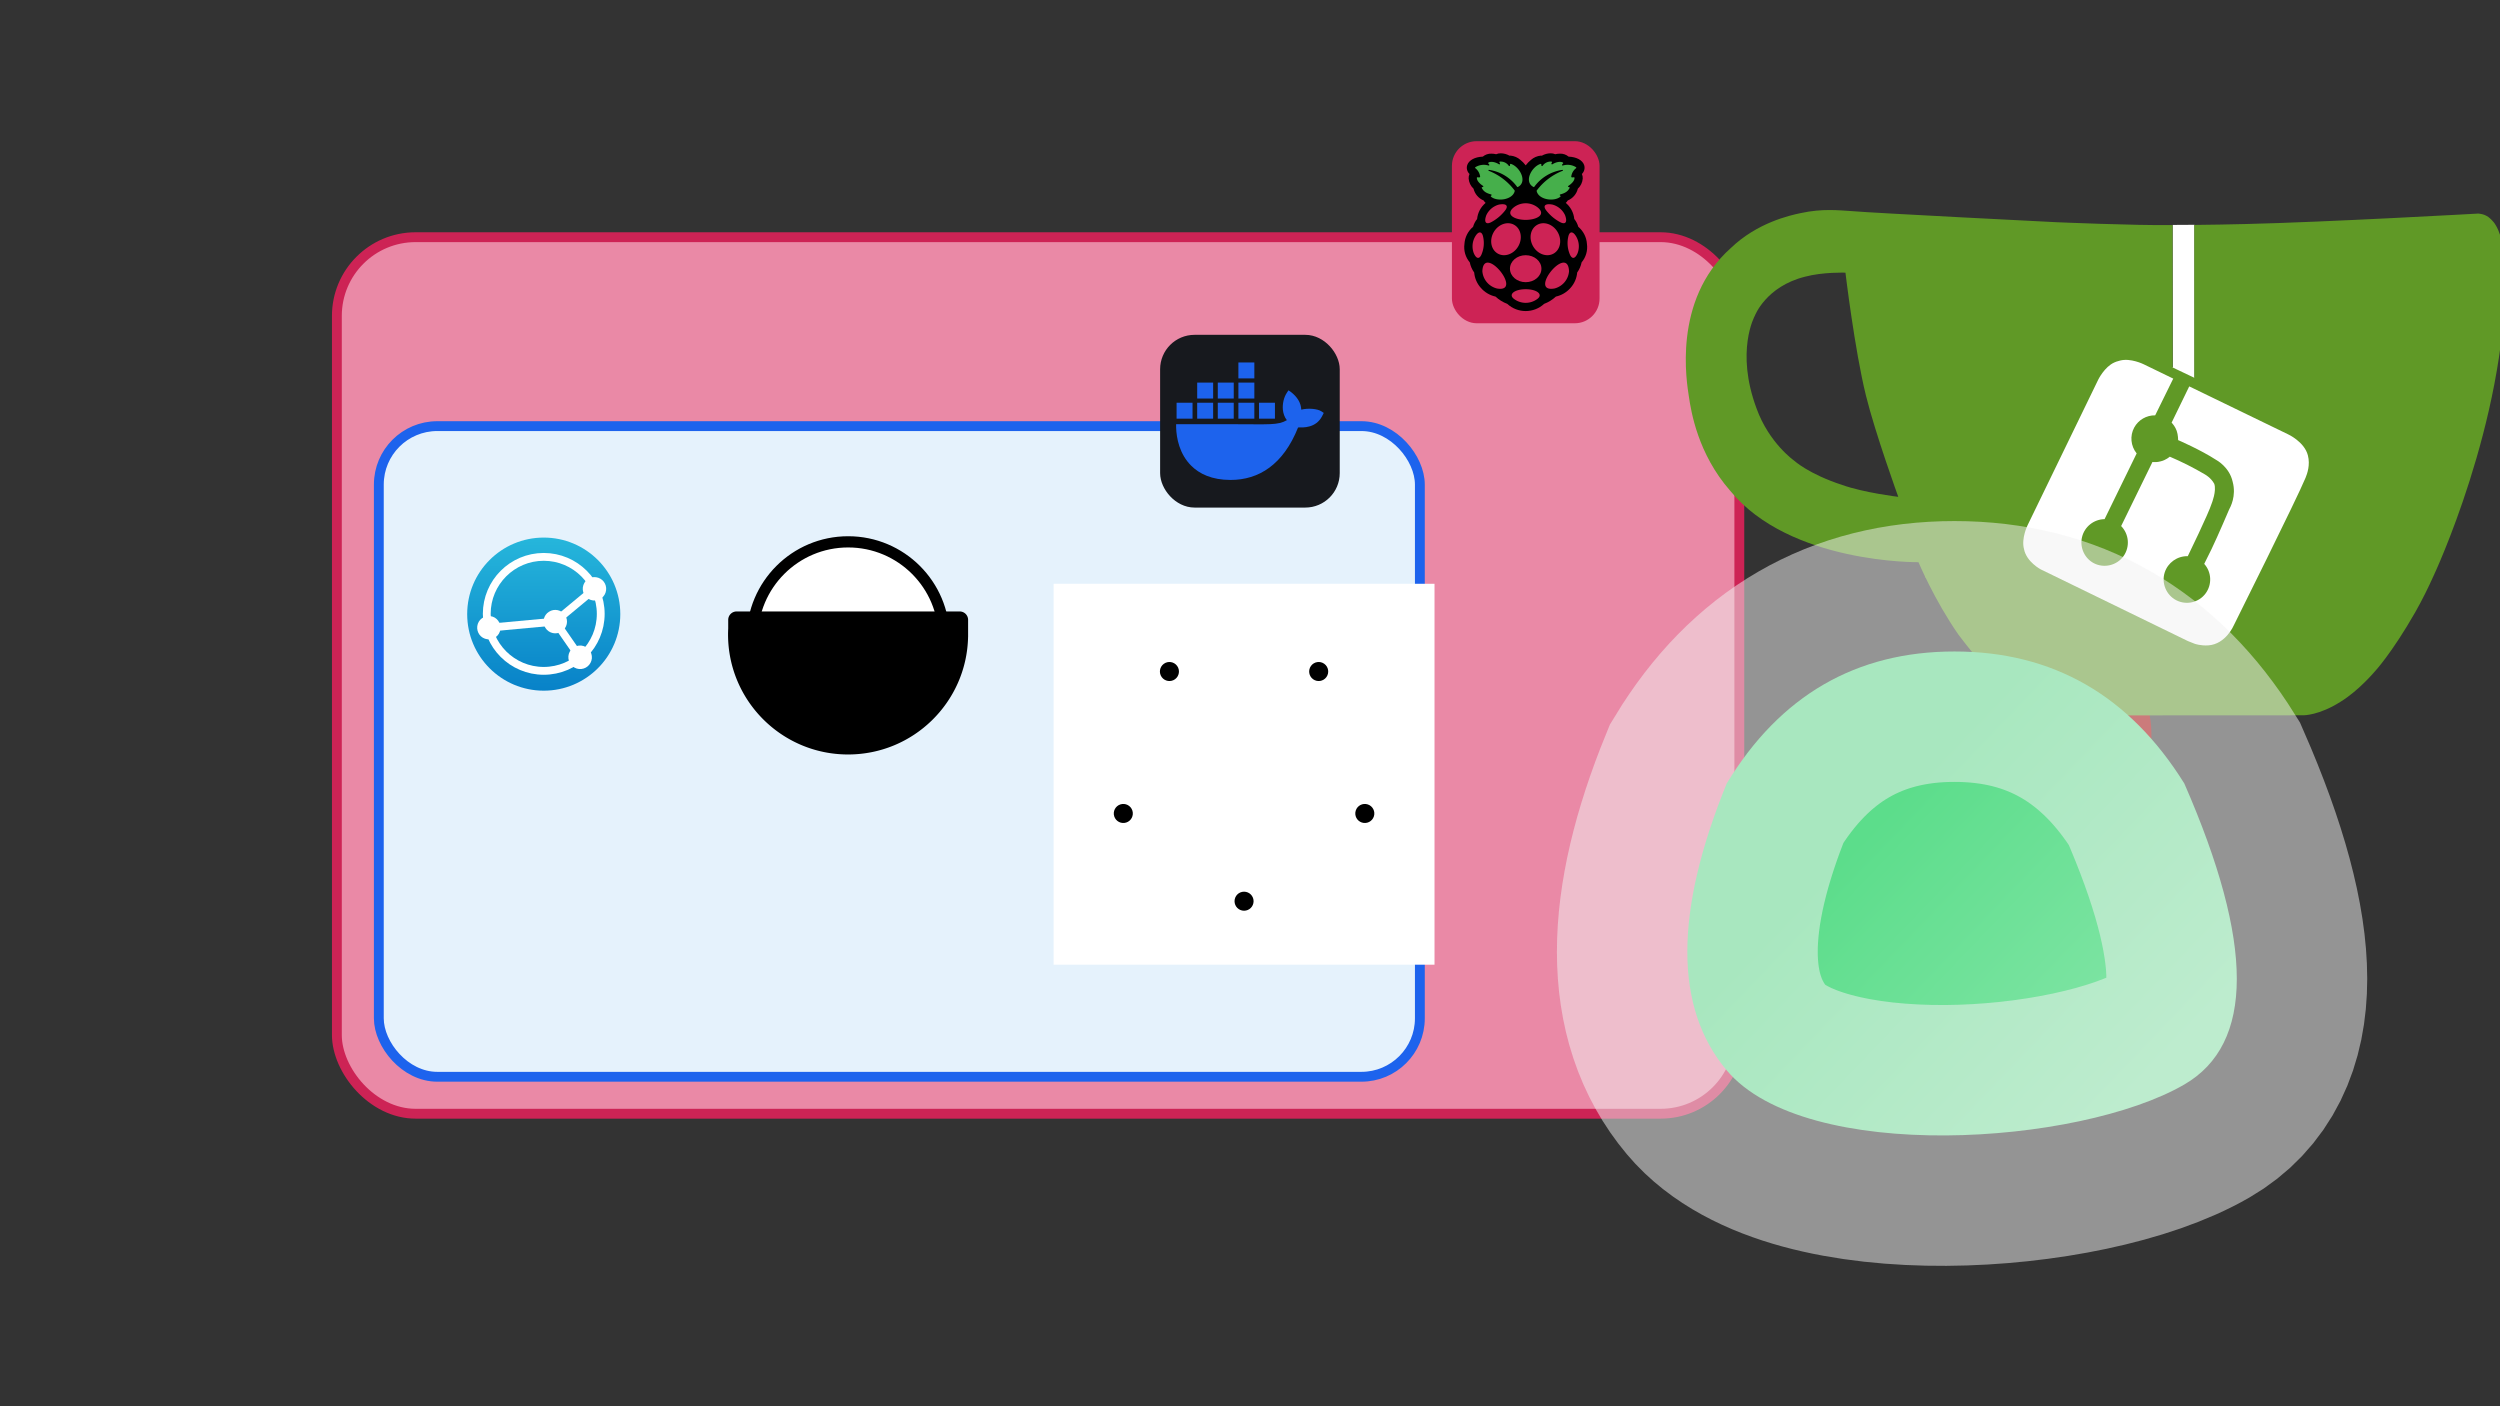 <?xml version="1.0" encoding="UTF-8" standalone="no"?>
<!-- Created with Inkscape (http://www.inkscape.org/) -->

<svg
   width="1920"
   height="1080"
   viewBox="0 0 508 285.75"
   version="1.1"
   id="svg1"
   inkscape:version="1.4 (e7c3feb100, 2024-10-09)"
   sodipodi:docname="raspi.svg"
   xmlns:inkscape="http://www.inkscape.org/namespaces/inkscape"
   xmlns:sodipodi="http://sodipodi.sourceforge.net/DTD/sodipodi-0.dtd"
   xmlns:xlink="http://www.w3.org/1999/xlink"
   xmlns="http://www.w3.org/2000/svg"
   xmlns:svg="http://www.w3.org/2000/svg">
  <rect x="0" y="0" width="508" height="285.75" fill="#333333" stroke="none"/>
  <sodipodi:namedview
     id="namedview1"
     pagecolor="#242424"
     bordercolor="#000000"
     borderopacity="0.25"
     inkscape:showpageshadow="2"
     inkscape:pageopacity="0.0"
     inkscape:pagecheckerboard="0"
     inkscape:deskcolor="#121212"
     inkscape:document-units="mm"
     inkscape:zoom="0.76281115"
     inkscape:cx="1256.5364"
     inkscape:cy="482.42609"
     inkscape:window-width="2560"
     inkscape:window-height="1371"
     inkscape:window-x="0"
     inkscape:window-y="0"
     inkscape:window-maximized="1"
     inkscape:current-layer="g9" />
  <defs
     id="defs1">
    <style
       id="style1">.cls-1 { fill: #1d63ed; stroke-width: 0px; }</style>
  </defs>
  <g
     id="g9"
     inkscape:label="RaspberryPi">
    <rect
       style="display:inline;fill:#ea89a6;fill-opacity:1;stroke:#cd2355;stroke-width:1.72;stroke-linecap:square;stroke-linejoin:round;stroke-dasharray:none;stroke-opacity:1;paint-order:fill markers stroke"
       id="rect1"
       width="245.037"
       height="153.148"
       x="9.189"
       y="-17.262"
       ry="13.756"
       transform="matrix(1.163,0,0,1.163,57.765,68.273)"
       inkscape:label="Recuadro" />
    <title
       id="title287">Vaultwarden Icon</title>
    <g
       id="g10"
       inkscape:label="Docker">
      <rect
         style="display:inline;fill:#e5f2fc;fill-opacity:1;stroke:#1d63ed;stroke-width:1.72;stroke-linecap:square;stroke-linejoin:round;stroke-dasharray:none;stroke-opacity:1;paint-order:fill markers stroke"
         id="rect3"
         width="181.89"
         height="113.681"
         x="16.52"
         y="15.748"
         ry="10.211"
         transform="matrix(1.163,0,0,1.163,57.765,68.273)" />
      <g
         id="g11"
         inkscape:label="Header">
        <rect
           style="display:inline;fill:#17191e;fill-opacity:1;stroke:#17191e;stroke-width:1.72;stroke-linecap:square;stroke-linejoin:round;stroke-dasharray:none;stroke-opacity:1;paint-order:fill markers stroke"
           id="rect4"
           width="29.663"
           height="28.462"
           x="153.887"
           y="0.657"
           ry="5.159"
           transform="matrix(1.163,0,0,1.163,57.765,68.273)"
           inkscape:label="Background" />
        <path
           class="cls-1"
           d="m 181.195,13.158 c -0.632,-0.426 -2.294,-0.607 -3.502,-0.282 -0.065,-1.203 -0.686,-2.218 -1.821,-3.102 l -0.42,-0.282 -0.28,0.423 c -0.55,0.835 -0.782,1.949 -0.7,2.961 0.065,0.624 0.282,1.324 0.7,1.833 -1.572,0.912 -3.022,0.705 -9.44,0.705 h -9.909 c -0.029,1.449 0.204,4.237 1.977,6.507 0.196,0.251 0.41,0.493 0.643,0.727 1.441,1.443 3.619,2.502 6.876,2.504 4.968,0.005 9.224,-2.681 11.814,-9.174 0.852,0.014 3.101,0.152 4.202,-1.974 0.027,-0.036 0.28,-0.564 0.28,-0.564 l -0.42,-0.282 z m -18.905,-1.496 h -2.786 v 2.786 h 2.786 z m 3.6,0 h -2.786 v 2.786 h 2.786 z m 3.6,0 h -2.786 v 2.786 h 2.786 z m 3.6,0 h -2.786 v 2.786 h 2.786 z m -14.399,0 H 155.904 v 2.786 h 2.787 v -2.786 z m 3.6,-3.52 h -2.786 v 2.786 h 2.786 z m 3.6,0 h -2.787 v 2.786 h 2.787 z m 3.6,0 h -2.787 v 2.786 h 2.787 z m -0.001,-3.519 h -2.787 v 2.786 h 2.787 z"
           id="path1-6"
           style="display:inline"
           transform="matrix(1.163,0,0,1.163,57.765,68.273)"
           inkscape:label="Logo" />
      </g>
      <g
         inkscape:groupmode="layer"
         id="layer2"
         inkscape:label="Dockers"><g
   id="g5"
   transform="matrix(0.501,0,0,0.501,39.479,109.195)"
   style="display:inline"
   inkscape:label="Umami-logo">
  <circle
     cx="265.205"
     cy="40.711"
     r="38.9"
     fill="none"
     stroke="currentColor"
     stroke-miterlimit="10"
     stroke-width="4.55"
     id="circle1"
     style="fill:#ffffff" />
  <path
     d="m 310.44,30.044 h -90.472 a 3.412,3.412 0 0 0 -3.412,3.412 v 3.48 c -0.039,0.817 -0.066,1.617 -0.066,2.434 0,26.886 21.795,48.681 48.681,48.681 26.479,0 48.022,-21.142 48.665,-47.469 0,-0.1 0.016,-0.2 0.016,-0.303 v -6.824 a 3.412,3.412 0 0 0 -3.412,-3.412 z"
     id="path1-5"
     style="fill:#000000;stroke:none;stroke-width:0.227" />
</g>
<g
   id="g8-5"
   transform="matrix(0.265,0,0,0.265,94.933,109.235)"
   style="display:inline"
   inkscape:label="Syncthing-logo">
	<linearGradient
   id="SVGID_1_"
   gradientUnits="userSpaceOnUse"
   x1="58.666"
   y1="117.332"
   x2="58.666"
   y2="-9.094947e-13">
		<stop
   offset="0"
   style="stop-color:#0882C8"
   id="stop1" />

		<stop
   offset="1"
   style="stop-color:#26B6DB"
   id="stop2" />

	</linearGradient>

	<circle
   fill="url(#SVGID_1_)"
   cx="58.7"
   cy="58.7"
   r="58.7"
   id="circle2"
   style="fill:url(#SVGID_1_)" />

	<g
   id="g7">
		<circle
   fill="none"
   stroke="#ffffff"
   stroke-width="6"
   stroke-miterlimit="10"
   cx="58.7"
   cy="58.5"
   r="43.7"
   id="circle3" />

		<g
   id="g3">
			<path
   fill="#ffffff"
   d="m 94.7,47.8 c 4.7,1.6 9.8,-0.9 11.4,-5.6 1.6,-4.7 -0.9,-9.8 -5.6,-11.4 -4.7,-1.6 -9.8,0.9 -11.4,5.6 -1.6,4.7 0.9,9.8 5.6,11.4 z"
   id="path3-6" />

			<line
   fill="none"
   stroke="#ffffff"
   stroke-width="6"
   stroke-miterlimit="10"
   x1="97.6"
   y1="39.4"
   x2="67.5"
   y2="64.4"
   id="line3" />

		</g>

		<g
   id="g4-2">
			<path
   fill="#ffffff"
   d="m 77.6,91 c -0.4,4.9 3.2,9.3 8.2,9.8 5,0.4 9.3,-3.2 9.8,-8.2 C 96,87.7 92.4,83.3 87.4,82.8 82.4,82.4 78,86 77.6,91 Z"
   id="path4-9" />

			<line
   fill="none"
   stroke="#ffffff"
   stroke-width="6"
   stroke-miterlimit="10"
   x1="86.5"
   y1="91.8"
   x2="67.5"
   y2="64.4"
   id="line4" />

		</g>

		<path
   fill="#ffffff"
   d="m 60,69.3 c 2.7,4.2 8.3,5.4 12.4,2.7 4.2,-2.7 5.4,-8.3 2.7,-12.4 -2.7,-4.2 -8.3,-5.4 -12.4,-2.7 -4.2,2.6 -5.4,8.2 -2.7,12.4 z"
   id="path5" />

		<g
   id="g6">
			<path
   fill="#ffffff"
   d="m 21.2,61.4 c -4.3,-2.5 -9.8,-1.1 -12.3,3.1 -2.5,4.3 -1.1,9.8 3.1,12.3 4.3,2.5 9.8,1.1 12.3,-3.1 2.5,-4.2 1.1,-9.7 -3.1,-12.3 z"
   id="path6" />

			<line
   fill="none"
   stroke="#ffffff"
   stroke-width="6"
   stroke-miterlimit="10"
   x1="16.6"
   y1="69.1"
   x2="67.5"
   y2="64.4"
   id="line6" />

		</g>

	</g>

</g>
<g
   id="logo"
   transform="matrix(0.645,0,0,-0.645,252.793,157.325)"
   inkscape:label="Vaultwarden">
  <g
     id="gear"
     mask="url(#holes)">
    <path
       d="M -31.172,-33.813 -4.676,40.376 H 4.676 L 31.172,-33.813 H 21.405 L 4.676,13.776 q -1.662,4.572 -2.805,8.624 -1.143,3.948 -1.87,7.585 -0.727,-3.637 -1.87,-7.689 -1.143,-4.052 -2.805,-8.728 L -21.301,-33.813 Z"
       stroke="#000000"
       stroke-width="4.512"
       id="path289" />
    <circle
       transform="scale(-1,1)"
       r="43"
       fill="none"
       stroke="#000000"
       stroke-width="9"
       id="circle291"
       cx="0"
       cy="0" />
    <g
       id="cogs"
       transform="scale(-1,1)">
      <polygon
         id="cog"
         points="46,3 51,0 46,-3 "
         stroke="#000000"
         stroke-linejoin="round"
         stroke-width="3" />
      <use
         transform="rotate(11.25)"
         xlink:href="#cog"
         id="use294" />
      <use
         transform="rotate(22.5)"
         xlink:href="#cog"
         id="use296" />
      <use
         transform="rotate(33.75)"
         xlink:href="#cog"
         id="use298" />
      <use
         transform="rotate(45)"
         xlink:href="#cog"
         id="use300" />
      <use
         transform="rotate(56.25)"
         xlink:href="#cog"
         id="use302" />
      <use
         transform="rotate(67.5)"
         xlink:href="#cog"
         id="use304" />
      <use
         transform="rotate(78.75)"
         xlink:href="#cog"
         id="use306" />
      <use
         transform="rotate(90)"
         xlink:href="#cog"
         id="use308" />
      <use
         transform="rotate(101.25)"
         xlink:href="#cog"
         id="use310" />
      <use
         transform="rotate(112.5)"
         xlink:href="#cog"
         id="use312" />
      <use
         transform="rotate(123.75)"
         xlink:href="#cog"
         id="use314" />
      <use
         transform="rotate(135)"
         xlink:href="#cog"
         id="use316" />
      <use
         transform="rotate(146.25)"
         xlink:href="#cog"
         id="use318" />
      <use
         transform="rotate(157.5)"
         xlink:href="#cog"
         id="use320" />
      <use
         transform="rotate(168.75)"
         xlink:href="#cog"
         id="use322" />
      <use
         transform="scale(-1)"
         xlink:href="#cog"
         id="use324" />
      <use
         transform="rotate(-168.75)"
         xlink:href="#cog"
         id="use326" />
      <use
         transform="rotate(-157.5)"
         xlink:href="#cog"
         id="use328" />
      <use
         transform="rotate(-146.25)"
         xlink:href="#cog"
         id="use330" />
      <use
         transform="rotate(-135)"
         xlink:href="#cog"
         id="use332" />
      <use
         transform="rotate(-123.75)"
         xlink:href="#cog"
         id="use334" />
      <use
         transform="rotate(-112.5)"
         xlink:href="#cog"
         id="use336" />
      <use
         transform="rotate(-101.25)"
         xlink:href="#cog"
         id="use338" />
      <use
         transform="rotate(-90)"
         xlink:href="#cog"
         id="use340" />
      <use
         transform="rotate(-78.75)"
         xlink:href="#cog"
         id="use342" />
      <use
         transform="rotate(-67.5)"
         xlink:href="#cog"
         id="use344" />
      <use
         transform="rotate(-56.25)"
         xlink:href="#cog"
         id="use346" />
      <use
         transform="rotate(-45)"
         xlink:href="#cog"
         id="use348" />
      <use
         transform="rotate(-33.75)"
         xlink:href="#cog"
         id="use350" />
      <use
         transform="rotate(-22.5)"
         xlink:href="#cog"
         id="use352" />
      <use
         transform="rotate(-11.25)"
         xlink:href="#cog"
         id="use354" />
    </g>
    <g
       id="mounts"
       transform="scale(-1,1)">
      <polygon
         id="mount"
         points="-7,-42 0,-35 7,-42 "
         stroke="#000000"
         stroke-linejoin="round"
         stroke-width="6" />
      <use
         transform="rotate(72)"
         xlink:href="#mount"
         id="use358" />
      <use
         transform="rotate(144)"
         xlink:href="#mount"
         id="use360" />
      <use
         transform="rotate(-144)"
         xlink:href="#mount"
         id="use362" />
      <use
         transform="rotate(-72)"
         xlink:href="#mount"
         id="use364" />
    </g>
  </g>
  <mask
     id="holes">
    <rect
       x="-60"
       y="-60"
       width="120"
       height="120"
       fill="#ffffff"
       id="rect368" />
    <circle
       id="hole"
       cy="-40"
       r="3"
       cx="0" />
    <use
       transform="rotate(72)"
       xlink:href="#hole"
       id="use371" />
    <use
       transform="rotate(144)"
       xlink:href="#hole"
       id="use373" />
    <use
       transform="rotate(-144)"
       xlink:href="#hole"
       id="use375" />
    <use
       transform="rotate(-72)"
       xlink:href="#hole"
       id="use377" />
  </mask>
</g>
<g
   id="g12"
   inkscape:label="Radicale">
  <path
     fill="#a40000"
     d="m 437.159,148.659 c -0.529,-23.812 -40.217,-21.96 -36.777,1.058 3.175,23.019 21.96,27.517 21.96,27.517 0,0 15.61,-5.027 14.817,-28.575 z"
     id="path1-0"
     style="stroke-width:0.265" />
  <path
     fill="#ffffff"
     d="m 407.261,161.888 c 12.171,1.058 17.727,0.794 27.517,-4.233 -1.323,12.7 -12.171,17.462 -12.171,17.462 0,0 -11.377,-3.175 -15.081,-13.229 z"
     id="path2-3"
     style="stroke-width:0.265" />
  <g
     fill="none"
     stroke="#4e9a06"
     stroke-width="15"
     id="g5-6"
     transform="matrix(0.265,0,0,0.265,387.946,98.918)">
    <path
       d="M 103,137 C 77,69 13,62 13,62"
       id="path3-1" />
    <path
       d="M 105,136 C 105,86 37,20 37,20"
       id="path4-0" />
    <path
       d="M 105,135 C 112,73 83,17 83,17"
       id="path5-6" />
  </g>
</g>

<g
   id="g4"
   transform="matrix(0.265,0,0,0.265,341.048,4.763)"
   inkscape:label="Gitea">
	<path
   id="teabag"
   style="fill:#ffffff"
   d="M 395.9,484.2 269,423.2 c -12.5,-6 -17.9,-21.2 -11.8,-33.8 l 61,-126.9 c 6,-12.5 21.2,-17.9 33.8,-11.8 17.2,8.3 27.1,13 27.1,13 l -0.1,-109.2 16.7,-0.1 0.1,117.1 c 0,0 57.4,24.2 83.1,40.1 3.7,2.3 10.2,6.8 12.9,14.4 2.1,6.1 2,13.1 -1,19.3 l -61,126.9 c -6.2,12.7 -21.4,18.1 -33.9,12 z" />

	<g
   id="g3-3">
		<g
   id="g2-2">
			<path
   style="fill:#609926"
   d="m 622.7,149.8 c -4.1,-4.1 -9.6,-4 -9.6,-4 0,0 -117.2,6.6 -177.9,8 -13.3,0.3 -26.5,0.6 -39.6,0.7 0,39.1 0,78.2 0,117.2 -5.5,-2.6 -11.1,-5.3 -16.6,-7.9 0,-36.4 -0.1,-109.2 -0.1,-109.2 -29,0.4 -89.2,-2.2 -89.2,-2.2 0,0 -141.4,-7.1 -156.8,-8.5 -9.8,-0.6 -22.5,-2.1 -39,1.5 -8.7,1.8 -33.5,7.4 -53.8,26.9 -45,40.1 -33.5,103.9 -32.1,113.5 1.7,11.7 6.9,44.2 31.7,72.5 45.8,56.1 144.4,54.8 144.4,54.8 0,0 12.1,28.9 30.6,55.5 25,33.1 50.7,58.9 75.7,62 63,0 188.9,-0.1 188.9,-0.1 0,0 12,0.1 28.3,-10.3 14,-8.5 26.5,-23.4 26.5,-23.4 0,0 12.9,-13.8 30.9,-45.3 5.5,-9.7 10.1,-19.1 14.1,-28 0,0 55.2,-117.1 55.2,-231.1 -1.1,-34.5 -9.6,-40.6 -11.6,-42.6 z M 125.6,353.9 c -25.9,-8.5 -36.9,-18.7 -36.9,-18.7 0,0 -19.1,-13.4 -28.7,-39.8 -16.5,-44.2 -1.4,-71.2 -1.4,-71.2 0,0 8.4,-22.5 38.5,-30 13.8,-3.7 31,-3.1 31,-3.1 0,0 7.1,59.4 15.7,94.2 7.2,29.2 24.8,77.7 24.8,77.7 0,0 -26.1,-3.1 -43,-9.1 z m 300.3,107.6 c 0,0 -6.1,14.5 -19.6,15.4 -5.8,0.4 -10.3,-1.2 -10.3,-1.2 0,0 -0.3,-0.1 -5.3,-2.1 l -112.9,-55 c 0,0 -10.9,-5.7 -12.8,-15.6 -2.2,-8.1 2.7,-18.1 2.7,-18.1 L 322,273 c 0,0 4.8,-9.7 12.2,-13 0.6,-0.3 2.3,-1 4.5,-1.5 8.1,-2.1 18,2.8 18,2.8 L 467.4,315 c 0,0 12.6,5.7 15.3,16.2 1.9,7.4 -0.5,14 -1.8,17.2 -6.3,15.4 -55,113.1 -55,113.1 z"
   id="path1-06" />

			<path
   style="fill:#609926"
   d="m 326.8,380.1 c -8.2,0.1 -15.4,5.8 -17.3,13.8 -1.9,8 2,16.3 9.1,20 7.7,4 17.5,1.8 22.7,-5.4 5.1,-7.1 4.3,-16.9 -1.8,-23.1 l 24,-49.1 c 1.5,0.1 3.7,0.2 6.2,-0.5 4.1,-0.9 7.1,-3.6 7.1,-3.6 4.2,1.8 8.6,3.8 13.2,6.1 4.8,2.4 9.3,4.9 13.4,7.3 0.9,0.5 1.8,1.1 2.8,1.9 1.6,1.3 3.4,3.1 4.7,5.5 1.9,5.5 -1.9,14.9 -1.9,14.9 -2.3,7.6 -18.4,40.6 -18.4,40.6 -8.1,-0.2 -15.3,5 -17.7,12.5 -2.6,8.1 1.1,17.3 8.9,21.3 7.8,4 17.4,1.7 22.5,-5.3 5,-6.8 4.6,-16.3 -1.1,-22.6 1.9,-3.7 3.7,-7.4 5.6,-11.3 5,-10.4 13.5,-30.4 13.5,-30.4 0.9,-1.7 5.7,-10.3 2.7,-21.3 -2.5,-11.4 -12.6,-16.7 -12.6,-16.7 -12.2,-7.9 -29.2,-15.2 -29.2,-15.2 0,0 0,-4.1 -1.1,-7.1 -1.1,-3.1 -2.8,-5.1 -3.9,-6.3 4.7,-9.7 9.4,-19.3 14.1,-29 -4.1,-2 -8.1,-4 -12.2,-6.1 -4.8,9.8 -9.7,19.7 -14.5,29.5 -6.7,-0.1 -12.9,3.5 -16.1,9.4 -3.4,6.3 -2.7,14.1 1.9,19.8 -8.2,16.8 -16.4,33.6 -24.6,50.4 z"
   id="path2-1" />

		</g>

	</g>

</g>


<g
   transform="matrix(0.265,0,0,0.265,398.692,181.552)"
   id="g2-6"
   inkscape:label="UptimeKuma">
<linearGradient
   id="S3"
   gradientUnits="userSpaceOnUse"
   gradientTransform="translate(-319.999,-320)"
   x1="259.78"
   y1="261.15"
   x2="463.85"
   y2="456.49">
<stop
   stop-color="#5CDD8B"
   id="stop1-5" />

<stop
   offset="1"
   stop-color="#86E6A9"
   id="stop2-6" />

</linearGradient>

<path
   style="opacity:1;fill:url(#S3);fill-rule:nonzero;stroke:#f2f2f2;stroke-width:200;stroke-linecap:butt;stroke-linejoin:miter;stroke-miterlimit:4;stroke-dasharray:none;stroke-dashoffset:0;stroke-opacity:0.51"
   d="m 170.401,-84.36 c 53.69,122.74 53.69,199.7 0,230.86 -80.55,46.74 -290.44,60.99 -350.86,-10.86 -40.28,-47.9 -40.28,-121.24 0,-220 40.96,-67.46 99.17,-101.19 174.63,-101.19 75.47,0 134.21,33.73 176.23,101.19 z"
   stroke-linecap="round"
   id="path2-9" />

</g>

</g>
    </g>
    <g
       id="g2"
       transform="matrix(1.163,0,0,1.163,-58.403,-27.408)"
       style="display:inline"
       inkscape:label="Header">
      <rect
         style="fill:#cd2355;fill-opacity:1;stroke:#cd2355;stroke-width:1.307;stroke-linecap:square;stroke-linejoin:round;stroke-dasharray:none;stroke-opacity:1;paint-order:fill markers stroke"
         id="rect2"
         width="24.487"
         height="30.505"
         x="304.552"
         y="48.889"
         ry="3.661"
         inkscape:label="Background" />
      <g
         id="g1"
         transform="matrix(0.487,0,0,0.487,305.571,50.159)"
         inkscape:label="Logo">
        <path
           d="m 45.008,32.949 c -0.14,-2.4 -1.263,-4.636 -3.104,-6.182 -0.281,-1.023 -0.771,-1.977 -1.44,-2.801 -0.219,-2.253 -1.318,-4.329 -3.058,-5.777 0.284,-0.244 0.524,-0.536 0.708,-0.862 1.813,-0.754 3.16,-2.324 3.63,-4.23 1.021,-0.95 1.647,-2.249 1.755,-3.64 C 43.53,8.894 43.423,8.332 43.189,7.819 44.054,6.992 44.369,5.742 43.999,4.604 43.393,2.848 41.269,1.708 38.415,1.587 37.55,0.852 36.439,0.472 35.305,0.522 34.739,0.525 34.176,0.594 33.627,0.729 33.109,0.496 32.545,0.382 31.977,0.395 30.872,0.407 29.788,0.702 28.829,1.253 28.703,1.236 28.576,1.228 28.449,1.228 27.131,1.359 25.888,1.905 24.898,2.786 24.197,3.353 23.57,4.006 23.032,4.73 22.494,4.006 21.866,3.353 21.165,2.786 20.176,1.905 18.933,1.36 17.615,1.228 c -0.127,0 -0.254,0.008 -0.38,0.025 C 16.276,0.702 15.192,0.407 14.087,0.395 13.519,0.382 12.955,0.496 12.437,0.729 11.887,0.594 11.323,0.525 10.757,0.522 9.623,0.472 8.513,0.853 7.648,1.587 4.794,1.707 2.67,2.848 2.063,4.605 1.694,5.743 2.009,6.993 2.875,7.819 2.64,8.332 2.534,8.895 2.565,9.458 c 0.107,1.391 0.734,2.69 1.755,3.64 0.47,1.906 1.818,3.475 3.63,4.229 0.183,0.326 0.423,0.618 0.707,0.862 -1.74,1.448 -2.839,3.524 -3.057,5.777 -0.669,0.824 -1.159,1.778 -1.44,2.801 -1.841,1.546 -2.964,3.782 -3.104,6.182 -0.321,2.366 0.377,4.756 1.92,6.578 0.26,1.31 0.8,2.549 1.581,3.632 0.174,2.049 1.012,3.984 2.386,5.514 1.374,1.579 3.218,2.675 5.262,3.126 1.219,1.135 2.649,2.02 4.208,2.605 3.739,3.45 9.501,3.45 13.24,0 1.559,-0.585 2.988,-1.47 4.207,-2.605 2.044,-0.451 3.888,-1.547 5.262,-3.126 1.374,-1.53 2.212,-3.465 2.386,-5.514 0.782,-1.083 1.321,-2.322 1.582,-3.632 1.543,-1.822 2.24,-4.212 1.919,-6.578 z"
           fill="#000000"
           id="path1"
           sodipodi:nodetypes="ccccccccccccccccccccccccccccccccccccccccccccc" />
        <path
           d="m 28.366,4.192 a 0.225,0.225 0 0 1 0.286,0.24 C 28.58,5.104 28.987,5.019 29.084,4.9 a 3.526,3.526 0 0 1 3.188,-1.53 0.225,0.225 0 0 1 0.154,0.363 c -0.4,0.593 0.03,0.706 0.19,0.6 1.631,-1.02 3.187,-1.023 3.785,-0.594 a 0.225,0.225 0 0 1 0.013,0.349 C 35.81,4.602 36.148,4.858 36.362,4.78 a 5.802,5.802 0 0 1 4.74,0.607 0.227,0.227 0 0 1 0.006,0.343 4.493,4.493 0 0 0 -1.73,3.018 c -0.045,0.396 0.614,0.313 0.891,0.241 a 0.225,0.225 0 0 1 0.28,0.21 c 0.026,0.954 -0.876,2.002 -2.218,2.898 -0.18,0.12 -0.154,0.408 0.256,0.42 a 0.222,0.222 0 0 1 0.191,0.334 c -0.478,0.888 -1.13,1.724 -3.345,2.298 a 0.227,0.227 0 0 0 -0.032,0.429 0.217,0.217 0 0 1 0.071,0.384 c -2.207,1.896 -7.8,1.148 -8.51,-2.043 a 0.224,0.224 0 0 1 0.04,-0.182 21.262,21.262 0 0 1 9.276,-7.058 0.176,0.176 0 0 0 -0.087,-0.34 15.168,15.168 0 0 0 -10.074,6.074 0.227,0.227 0 0 1 -0.289,0.065 C 22.243,10.627 25.188,5.161 28.366,4.192 Z M 7.285,12.85 A 0.222,0.222 0 0 1 7.476,12.516 C 7.886,12.506 7.912,12.217 7.732,12.097 6.39,11.201 5.49,10.153 5.514,9.2 A 0.225,0.225 0 0 1 5.794,8.99 C 6.072,9.062 6.73,9.145 6.685,8.749 A 4.493,4.493 0 0 0 4.955,5.732 0.227,0.227 0 0 1 4.961,5.388 5.802,5.802 0 0 1 9.701,4.781 C 9.915,4.86 10.253,4.603 9.649,4.089 a 0.225,0.225 0 0 1 0.014,-0.35 c 0.597,-0.428 2.153,-0.426 3.785,0.594 0.159,0.107 0.589,-0.006 0.19,-0.599 A 0.225,0.225 0 0 1 13.791,3.371 3.526,3.526 0 0 1 16.98,4.9 c 0.096,0.12 0.503,0.204 0.432,-0.469 a 0.225,0.225 0 0 1 0.286,-0.239 c 3.178,0.97 6.122,6.435 2.537,8.286 A 0.227,0.227 0 0 1 19.946,12.413 15.168,15.168 0 0 0 9.873,6.34 0.176,0.176 0 0 0 9.785,6.68 a 21.262,21.262 0 0 1 9.276,7.057 c 0.04,0.052 0.054,0.119 0.04,0.183 -0.71,3.19 -6.303,3.938 -8.51,2.042 a 0.217,0.217 0 0 1 0.071,-0.384 0.227,0.227 0 0 0 -0.031,-0.429 C 8.415,14.575 7.764,13.739 7.285,12.851 Z"
           fill="#46af4b"
           id="path2" />
        <path
           d="m 37.158,22.605 c 0.92,2.446 0.203,3.622 -1.978,2.377 A 15.632,15.632 0 0 1 30.6,21.142 C 28.956,19.19 30.024,18.321 32.612,18.79 a 6.985,6.985 0 0 1 4.546,3.815 z m -9.783,-2.752 c 3.12,2.593 -0.454,4.428 -4.343,4.428 -3.89,0 -7.463,-1.835 -4.344,-4.428 a 6.935,6.935 0 0 1 8.687,0 z M 8.906,22.605 a 6.985,6.985 0 0 1 4.545,-3.815 c 2.588,-0.47 3.656,0.4 2.013,2.352 a 15.632,15.632 0 0 1 -4.58,3.84 C 8.702,26.227 7.986,25.051 8.906,22.605 Z M 4.394,36.196 a 6.983,6.983 0 0 1 0.518,-5.942 c 1.153,-1.96 2.313,-1.883 2.773,-0.222 0.585,2.29 0.373,4.712 -0.6,6.867 -0.854,1.696 -1.921,1.123 -2.691,-0.703 z m 8.31,12.7 A 6.942,6.942 0 0 1 7.482,42.7 c 0.433,-10.066 14.94,7.91 5.222,6.196 z m 0.295,-12.538 c -2.433,-1.404 -3.077,-4.844 -1.438,-7.682 1.639,-2.839 4.94,-4 7.372,-2.596 2.433,1.404 3.077,4.844 1.438,7.682 -1.639,2.839 -4.94,4 -7.372,2.596 z m 14.092,16.379 a 6.947,6.947 0 0 1 -8.119,0 c -2.41,-1.664 0.015,-3.58 4.06,-3.58 4.045,0 6.47,1.916 4.06,3.58 z"
           fill="#cd2355"
           id="path3" />
        <ellipse
           fill="#cd2355"
           cx="23.032"
           cy="41.795"
           rx="5.647"
           ry="4.84"
           id="ellipse3" />
        <path
           d="m 25.692,33.762 c -1.639,-2.838 -0.995,-6.278 1.438,-7.682 2.433,-1.405 5.734,-0.243 7.372,2.596 1.64,2.838 0.995,6.278 -1.438,7.682 -2.432,1.405 -5.733,0.243 -7.372,-2.596 z M 33.36,48.896 C 23.64,50.61 38.149,32.634 38.58,42.7 a 6.941,6.941 0 0 1 -5.221,6.196 z m 8.31,-12.7 c -0.77,1.826 -1.838,2.399 -2.691,0.703 a 10.417,10.417 0 0 1 -0.6,-6.867 c 0.46,-1.66 1.62,-1.739 2.772,0.222 a 6.983,6.983 0 0 1 0.518,5.942 z"
           fill="#cd2355"
           id="path4" />
      </g>
    </g>
    <g
       inkscape:groupmode="layer"
       id="layer5"
       inkscape:label="Layer 1" />
  </g>
</svg>
